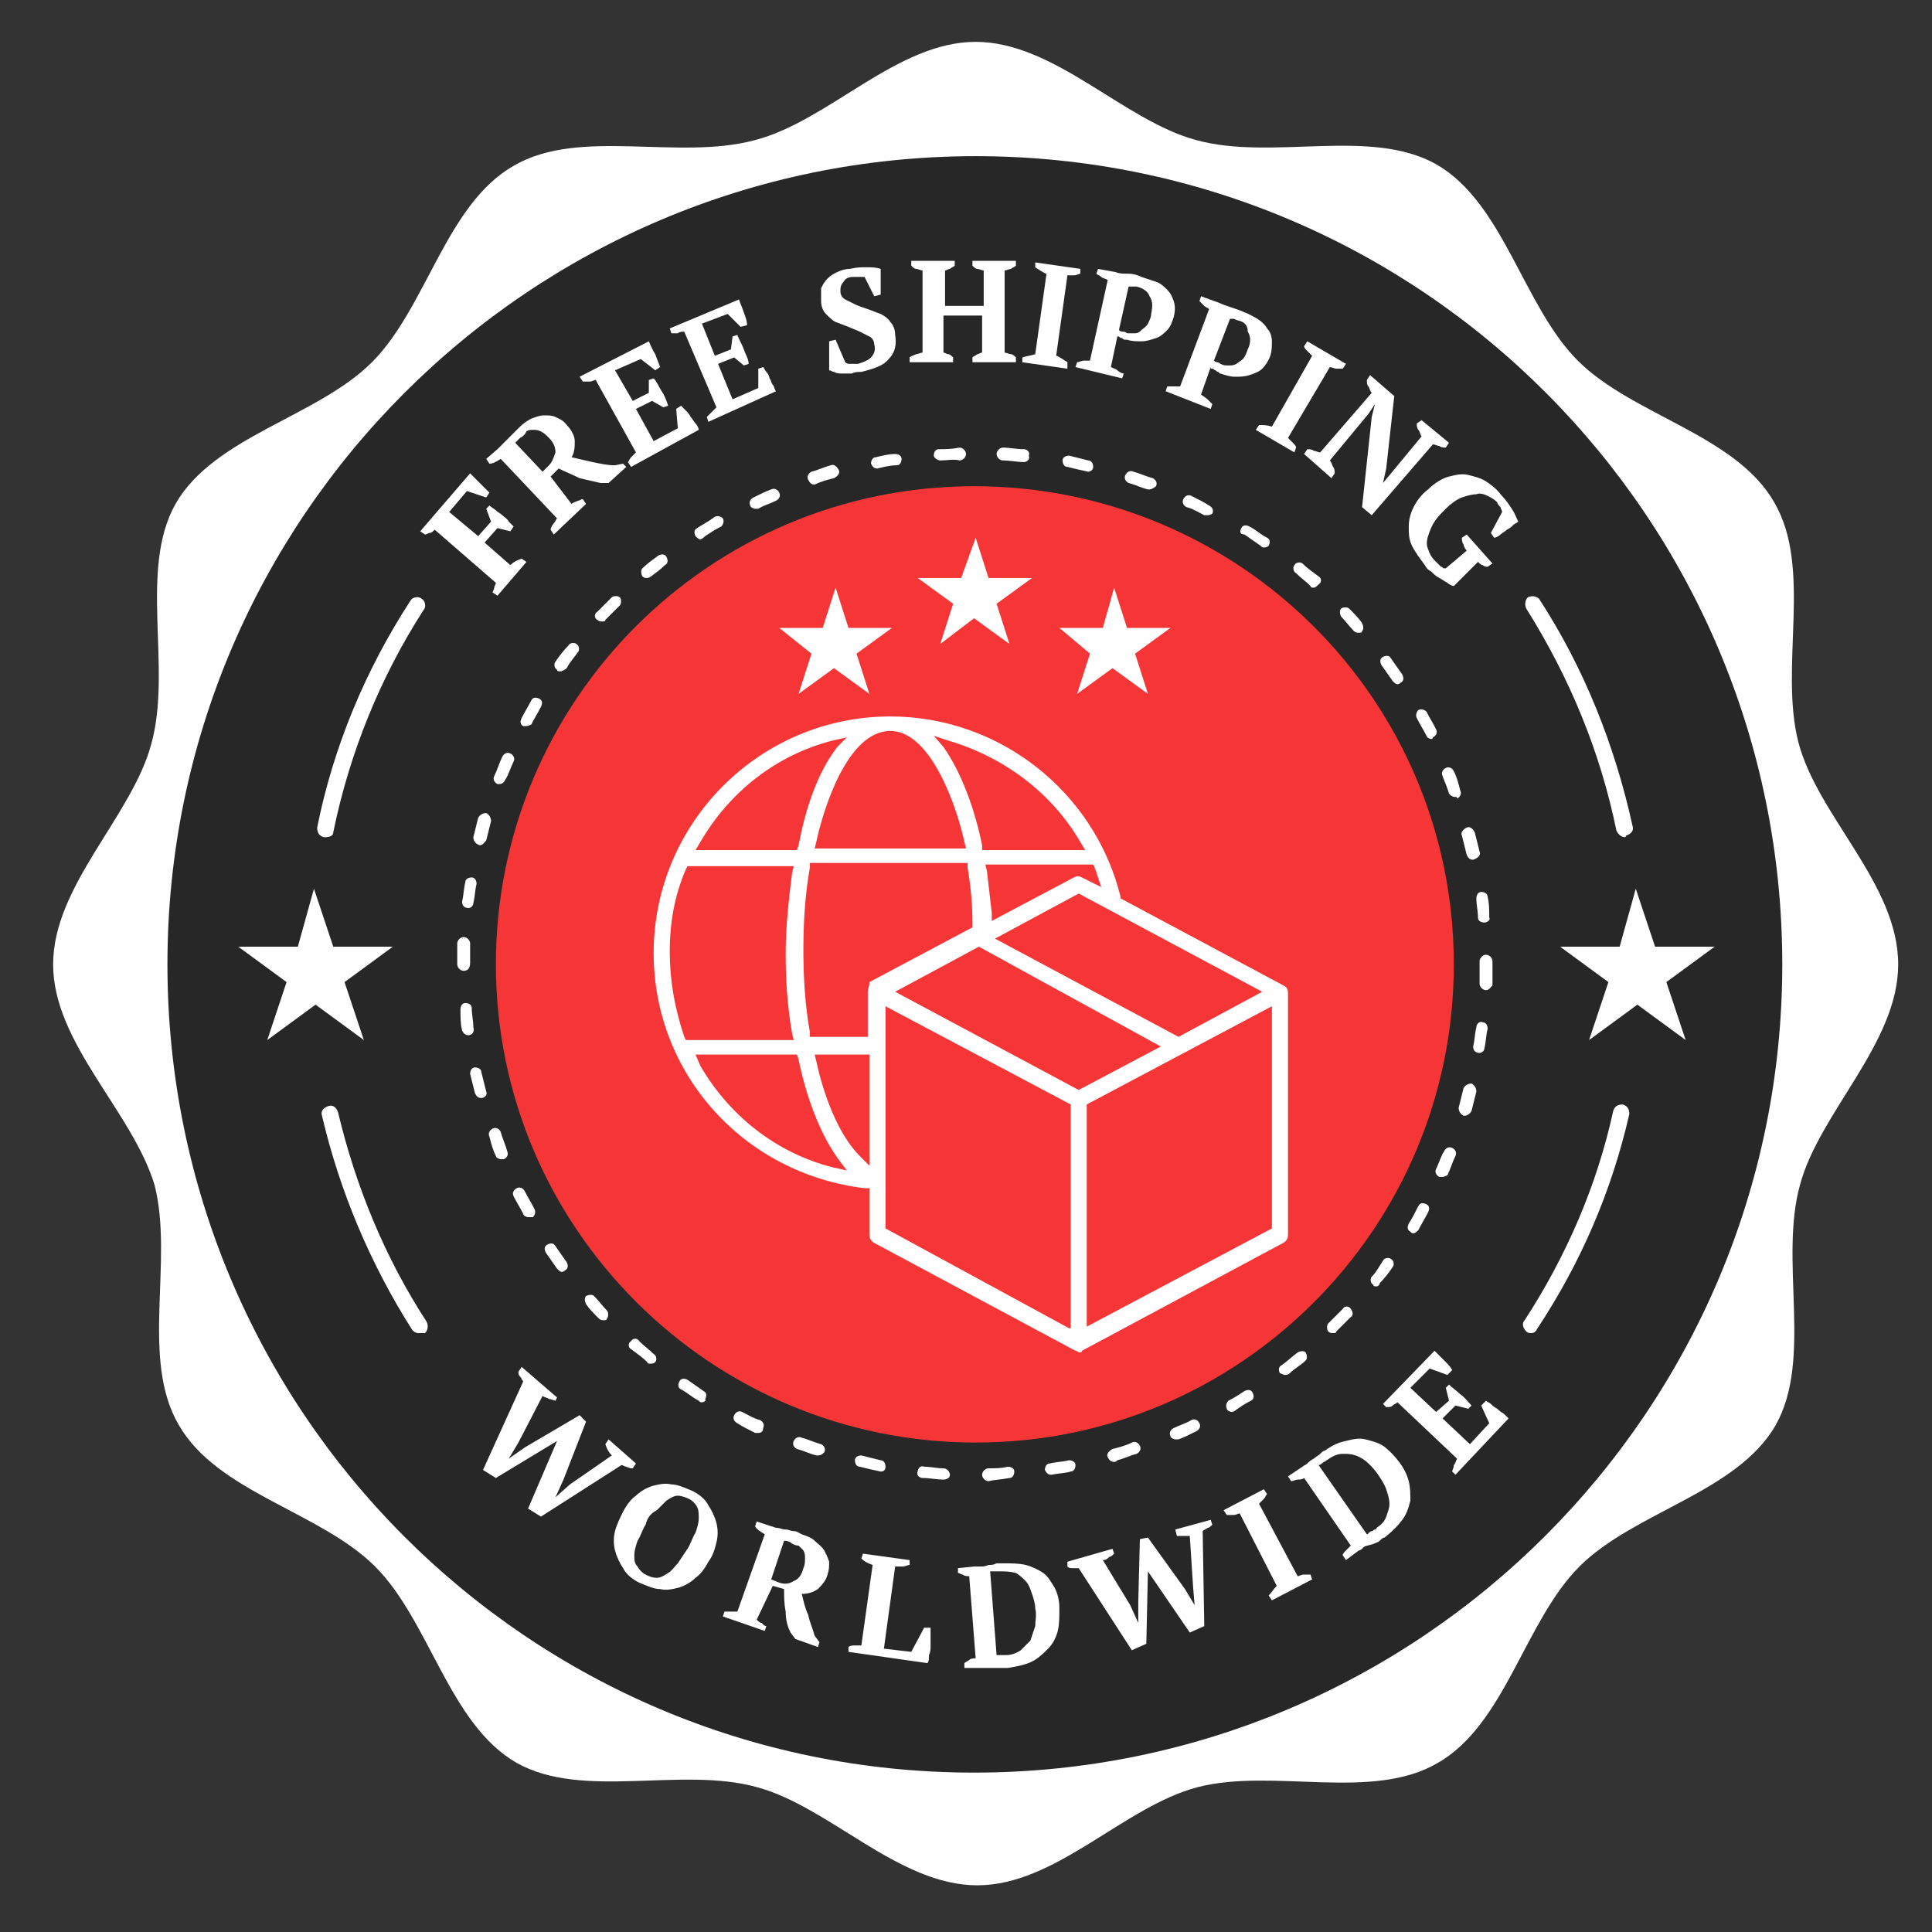 <?xml version="1.0" encoding="utf-8"?>
<!-- Generator: Adobe Illustrator 22.0.1, SVG Export Plug-In . SVG Version: 6.00 Build 0)  -->
<svg version="1.1" id="Layer_1" xmlns="http://www.w3.org/2000/svg" xmlns:xlink="http://www.w3.org/1999/xlink" x="0px" y="0px"
	 viewBox="0 0 120 120" style="enable-background:new 0 0 120 120;" xml:space="preserve">
<rect x="0" y="0" width="120" height="120" fill="#333333" stroke="none"/>
<style type="text/css">
	.st0{fill:#FEFEFE;}
	.st1{fill:#272727;}
	.st2{fill:#F63636;}
	.st3{fill-rule:evenodd;clip-rule:evenodd;fill:#FEFEFE;}
</style>
<g>
	<path class="st0" d="M117.9,59.9c0,4.9-4.9,9.2-6.1,13.7c-1.3,4.7,0.8,10.8-1.5,14.9c-2.4,4.2-8.8,5.4-12.2,8.8
		c-3.4,3.4-4.6,9.8-8.8,12.2c-4.1,2.4-10.2,0.3-14.9,1.5c-4.6,1.2-8.8,6.1-13.7,6.1c-4.9,0-9.2-4.9-13.7-6.1
		c-4.7-1.3-10.8,0.8-14.9-1.5c-4.2-2.4-5.4-8.8-8.8-12.2c-3.4-3.4-9.8-4.6-12.2-8.8c-2.4-4.1-0.3-10.2-1.5-14.9
		C8.2,69,3.3,64.8,3.3,59.9c0-4.9,4.9-9.2,6.1-13.7c1.3-4.7-0.8-10.8,1.5-14.9c2.4-4.2,8.8-5.4,12.2-8.8c3.4-3.4,4.6-9.8,8.8-12.2
		C36,7.9,42.1,10,46.9,8.7c4.6-1.2,8.8-6.1,13.7-6.1c4.9,0,9.2,4.9,13.7,6.1C79,10,85.1,7.9,89.2,10.2c4.2,2.4,5.4,8.8,8.8,12.2
		c3.4,3.4,9.8,4.6,12.2,8.8c2.4,4.1,0.3,10.2,1.5,14.9C112.9,50.7,117.9,54.9,117.9,59.9"/>
	<path class="st1" d="M110.7,59.9c0,27.7-22.5,50.2-50.2,50.2S10.4,87.6,10.4,59.9c0-27.7,22.5-50.2,50.2-50.2
		S110.7,32.2,110.7,59.9"/>
	<path class="st0" d="M100.9,52c-0.2,0-0.4-0.2-0.5-0.4c-1-4.9-2.9-9.5-5.6-13.8c-0.1-0.2-0.1-0.5,0.1-0.7c0.2-0.1,0.5-0.1,0.7,0.1
		c2.8,4.3,4.7,9.1,5.8,14.1c0.1,0.3-0.1,0.5-0.4,0.6C101,52,100.9,52,100.9,52 M95.1,82.8c-0.1,0-0.2,0-0.3-0.1
		c-0.2-0.2-0.3-0.5-0.1-0.7c2.6-4,4.5-8.4,5.5-13c0.1-0.3,0.3-0.4,0.6-0.4c0.3,0.1,0.4,0.3,0.4,0.6c-1.1,4.8-3,9.2-5.7,13.3
		C95.4,82.7,95.3,82.8,95.1,82.8z M26,82.8c-0.2,0-0.3-0.1-0.4-0.2C23,78.5,21.1,74,20,69.3c-0.1-0.3,0.1-0.5,0.4-0.6
		c0.3-0.1,0.5,0.1,0.6,0.4c1.1,4.6,2.9,9,5.5,13c0.1,0.2,0.1,0.5-0.1,0.7C26.2,82.8,26.1,82.8,26,82.8z M19.5,55.2l1.2,3.6h3.7
		l-3,2.2l1.2,3.6l-3-2.2l-3,2.2l1.2-3.6l-3-2.2h3.7L19.5,55.2z M101.6,55.2l1.2,3.6h3.7l-3,2.2l1.2,3.6l-3-2.2l-3,2.2l1.2-3.6
		l-3-2.2h3.7L101.6,55.2z M20.2,52c0,0-0.1,0-0.1,0c-0.3-0.1-0.4-0.3-0.4-0.6c1-5,3-9.8,5.8-14.1c0.1-0.2,0.5-0.3,0.7-0.1
		c0.2,0.1,0.3,0.5,0.1,0.7c-2.7,4.2-4.6,8.9-5.6,13.8C20.7,51.9,20.5,52,20.2,52z"/>
	<path class="st0" d="M90.3,36.4c-0.1,0-0.3-0.1-0.4-0.2c-0.2-0.1-0.3-0.2-0.5-0.3c-0.2-0.1-0.3-0.2-0.5-0.4
		c-0.2-0.1-0.3-0.2-0.4-0.4c-0.3-0.4-0.6-0.8-0.8-1.2c-0.2-0.4-0.2-0.8-0.2-1.2c0-0.4,0.1-0.8,0.3-1.2c0.2-0.4,0.5-0.8,0.9-1.1
		c0.4-0.4,0.9-0.7,1.3-0.8c0.4-0.1,0.8-0.2,1.2-0.1c0.4,0.1,0.8,0.2,1.1,0.4c0.3,0.2,0.7,0.5,0.9,0.8c0.3,0.3,0.5,0.6,0.7,0.9
		c0.2,0.3,0.3,0.6,0.4,0.8c-0.1,0.1-0.2,0.1-0.3,0.2c-0.1,0.1-0.2,0.2-0.4,0.3c-0.1,0.1-0.3,0.2-0.4,0.3s-0.3,0.2-0.4,0.2l-0.2-0.3
		l0.7-1.3c0-0.1-0.1-0.2-0.1-0.3c-0.1-0.1-0.2-0.2-0.2-0.3c-0.2-0.2-0.4-0.3-0.6-0.4c-0.2-0.1-0.5-0.2-0.7-0.1
		c-0.3,0-0.6,0.1-0.9,0.2c-0.3,0.1-0.7,0.4-1,0.7c-0.3,0.3-0.5,0.5-0.7,0.8c-0.2,0.3-0.3,0.6-0.4,0.9c-0.1,0.3-0.1,0.6,0,0.8
		c0.1,0.3,0.2,0.5,0.4,0.7c0.1,0.1,0.1,0.1,0.2,0.2c0.1,0.1,0.1,0.1,0.2,0.2c0.1,0,0.1,0.1,0.2,0.1c0.1,0,0.1,0,0.1,0l1.3-1.1
		c-0.1-0.1-0.2-0.3-0.2-0.4c-0.1-0.1-0.1-0.3-0.1-0.4l0.3-0.2l1.6,1.8l-0.3,0.2c-0.1,0-0.2,0-0.3-0.1c-0.1,0-0.2-0.1-0.3-0.2
		L90.3,36.4z M88.3,26.1l1.7,1.4l-0.2,0.3c-0.1,0-0.3,0-0.4-0.1c-0.1,0-0.3-0.1-0.4-0.1L85.2,32l-0.6-0.5l0.6-5.6l0.2-0.8l0,0
		l-0.4,0.6l-2.4,2.9c0.1,0.1,0.1,0.2,0.2,0.4c0.1,0.1,0.1,0.3,0.1,0.4l-0.2,0.3L81,28.2l0.2-0.3c0.1,0,0.3,0,0.4,0.1
		c0.1,0,0.3,0.1,0.4,0.1l3.2-3.7c-0.1-0.1-0.1-0.2-0.2-0.4c-0.1-0.1-0.1-0.2-0.1-0.4l0.2-0.3l1.5,1.3l-0.5,4.5l-0.2,0.9l0,0l0.5-0.6
		l1.9-2.3c-0.1-0.1-0.1-0.3-0.2-0.4c-0.1-0.1-0.1-0.3-0.1-0.4L88.3,26.1z M80.4,28.1l-2.4-1.4l0.2-0.3c0.3,0,0.5,0,0.8,0.1l2.5-4.4
		c-0.1-0.1-0.2-0.2-0.3-0.3c-0.1-0.1-0.2-0.2-0.2-0.3l0.2-0.3l2.4,1.4l-0.2,0.3c-0.1,0-0.3,0-0.4,0c-0.1,0-0.3-0.1-0.4-0.1L80,27.2
		c0.1,0.1,0.2,0.2,0.3,0.3c0.1,0.1,0.2,0.2,0.2,0.3L80.4,28.1z M76.9,19.9c-0.1,0-0.2-0.1-0.3-0.1c-0.1,0-0.1,0-0.2,0l-1,2.6
		c0,0,0.1,0.1,0.2,0.1c0.1,0,0.2,0.1,0.2,0.1c0.2,0.1,0.3,0.1,0.5,0.1c0.2,0,0.3,0,0.5-0.1c0.1-0.1,0.3-0.2,0.4-0.3
		c0.1-0.1,0.2-0.3,0.3-0.6c0.2-0.4,0.2-0.8,0-1.1C77.5,20.2,77.3,20,76.9,19.9z M74.6,24.5c0.1,0.1,0.3,0.2,0.4,0.3
		c0.1,0.1,0.2,0.2,0.3,0.3l-0.1,0.3l-2.8-1.1l0.1-0.3c0.1,0,0.3,0,0.4,0c0.1,0,0.3,0,0.4,0l1.8-4.8c-0.1-0.1-0.2-0.1-0.3-0.2
		c-0.1-0.1-0.2-0.2-0.3-0.3l0.1-0.3l1.1,0.4c0.2,0.1,0.5,0.2,0.8,0.3c0.3,0.1,0.6,0.2,0.8,0.3c0.3,0.1,0.6,0.3,0.8,0.4
		c0.3,0.2,0.5,0.4,0.6,0.6c0.2,0.2,0.3,0.5,0.3,0.8c0,0.3,0,0.6-0.1,0.9c-0.1,0.3-0.3,0.6-0.5,0.8c-0.2,0.2-0.5,0.3-0.8,0.4
		c-0.3,0.1-0.6,0.1-0.9,0.1c-0.3,0-0.6-0.1-0.9-0.2c0,0-0.1,0-0.1-0.1c-0.1,0-0.1,0-0.2-0.1c-0.1,0-0.1-0.1-0.2-0.1
		c-0.1,0-0.1,0-0.1-0.1L74.6,24.5z M70.6,17.8c-0.1,0-0.2,0-0.3,0c-0.1,0-0.1,0-0.2,0l-0.6,2.7c0,0,0.1,0.1,0.2,0.1
		c0.1,0,0.2,0,0.3,0.1c0.2,0,0.3,0,0.5,0c0.2,0,0.3-0.1,0.4-0.2c0.1-0.1,0.3-0.2,0.4-0.4c0.1-0.2,0.2-0.4,0.2-0.6
		c0.1-0.5,0.1-0.8-0.1-1.1C71.3,18.1,71,17.9,70.6,17.8z M69,22.8c0.2,0.1,0.3,0.1,0.4,0.2c0.1,0.1,0.3,0.2,0.4,0.2l-0.1,0.3
		l-2.9-0.7l0.1-0.3c0.1,0,0.3-0.1,0.4-0.1c0.1,0,0.3,0,0.4,0l1.1-5c-0.1-0.1-0.3-0.1-0.4-0.2c-0.1-0.1-0.2-0.1-0.3-0.2l0.1-0.3
		l1.1,0.2c0.2,0.1,0.5,0.1,0.8,0.1c0.3,0,0.6,0.1,0.8,0.2c0.3,0.1,0.6,0.2,0.9,0.3c0.3,0.1,0.5,0.3,0.7,0.5c0.2,0.2,0.3,0.4,0.4,0.7
		c0.1,0.3,0.1,0.6,0,1c-0.1,0.3-0.2,0.6-0.4,0.8c-0.2,0.2-0.4,0.4-0.7,0.5c-0.3,0.1-0.6,0.2-0.9,0.2c-0.3,0-0.6,0-0.9-0.1
		c0,0-0.1,0-0.1,0c-0.1,0-0.1,0-0.2-0.1c-0.1,0-0.1,0-0.2-0.1c-0.1,0-0.1,0-0.1,0L69,22.8z M66.3,22.9l-2.8-0.4l0-0.3
		c0.3-0.1,0.5-0.1,0.8-0.2l0.7-5c-0.1,0-0.2-0.1-0.4-0.2c-0.1-0.1-0.2-0.1-0.3-0.2l0-0.3l2.8,0.4l0,0.3c-0.1,0-0.2,0.1-0.4,0.1
		c-0.1,0-0.3,0-0.4,0l-0.7,5c0.1,0,0.2,0.1,0.4,0.2c0.1,0.1,0.2,0.1,0.3,0.2L66.3,22.9z M59.2,22.5l-2.7,0l0-0.3
		c0.1-0.1,0.2-0.1,0.4-0.2c0.1,0,0.3-0.1,0.4-0.1l0-5.1c-0.1,0-0.3-0.1-0.4-0.1c-0.1,0-0.2-0.1-0.3-0.2l0-0.3l2.7,0l0,0.3
		c-0.1,0.1-0.2,0.1-0.3,0.2c-0.1,0-0.2,0.1-0.3,0.1l0,2.2l2.4,0l0-2.2c-0.1,0-0.3-0.1-0.4-0.1c-0.1,0-0.2-0.1-0.3-0.2l0-0.3l2.7,0
		l0,0.3c-0.1,0.1-0.2,0.1-0.3,0.2c-0.1,0-0.3,0.1-0.4,0.1l0,5.1c0.1,0,0.3,0.1,0.4,0.1c0.1,0,0.2,0.1,0.3,0.2l0,0.3l-2.7,0l0-0.3
		c0.1-0.1,0.2-0.1,0.3-0.2c0.1,0,0.2-0.1,0.3-0.1l0-2.3l-2.4,0l0,2.3c0.1,0,0.2,0.1,0.3,0.1c0.1,0,0.2,0.1,0.3,0.2L59.2,22.5z
		 M52.5,22.5c0.1,0.1,0.2,0.1,0.3,0.1c0.1,0,0.3,0,0.5,0c0.3-0.1,0.6-0.2,0.8-0.4c0.2-0.2,0.3-0.5,0.2-0.8c0-0.2-0.1-0.4-0.3-0.5
		c-0.2-0.1-0.4-0.2-0.6-0.3c-0.2-0.1-0.5-0.2-0.7-0.3c-0.3-0.1-0.5-0.2-0.8-0.3c-0.2-0.1-0.4-0.3-0.6-0.5c-0.2-0.2-0.3-0.5-0.3-0.8
		c0-0.3,0-0.6,0-0.8c0.1-0.2,0.2-0.4,0.4-0.6c0.2-0.2,0.4-0.3,0.6-0.4c0.2-0.1,0.5-0.2,0.8-0.2c0.4-0.1,0.7-0.1,1-0.1
		c0.3,0,0.6,0,0.9,0.1c0,0.1,0,0.3,0,0.4c0,0.2,0,0.3,0,0.5c0,0.2,0,0.3,0,0.4c0,0.1,0,0.3,0,0.3l-0.4,0.1l-0.6-1.2
		c-0.1,0-0.2,0-0.3,0c-0.1,0-0.3,0-0.4,0c-0.3,0-0.5,0.1-0.6,0.3c-0.2,0.2-0.2,0.4-0.2,0.6c0,0.2,0.1,0.4,0.3,0.5
		c0.2,0.1,0.4,0.2,0.6,0.3c0.2,0.1,0.5,0.2,0.8,0.3c0.3,0.1,0.5,0.2,0.8,0.3c0.2,0.1,0.5,0.3,0.6,0.5c0.2,0.2,0.3,0.5,0.3,0.8
		c0.1,0.6,0,1.1-0.4,1.5c-0.3,0.4-0.9,0.6-1.7,0.8c-0.2,0-0.4,0-0.6,0.1c-0.2,0-0.4,0-0.6,0c-0.2,0-0.3,0-0.5-0.1
		c-0.1,0-0.2-0.1-0.3-0.1c0-0.1,0-0.3,0-0.4c0-0.2,0-0.3,0-0.5c0-0.2,0-0.3,0-0.5c0-0.1,0-0.3,0-0.4l0.4-0.1L52.5,22.5z M45.9,18.6
		c0.1,0.3,0.2,0.5,0.3,0.8c0.1,0.3,0.2,0.5,0.2,0.8L46,20.3l-0.8-0.8l-1.6,0.6l0.8,2l1-0.4l0.1-0.8l0.3-0.1c0.1,0.3,0.3,0.6,0.4,0.9
		c0.1,0.3,0.3,0.6,0.3,0.9l-0.3,0.1l-0.6-0.5l-1,0.4l0.9,2.2l1.6-0.7l0-1.2l0.3-0.1c0.1,0.1,0.1,0.2,0.2,0.3
		c0.1,0.1,0.2,0.3,0.2,0.4c0.1,0.1,0.1,0.3,0.2,0.4c0.1,0.1,0.1,0.3,0.2,0.4L44,26.2l-0.1-0.3c0.1-0.1,0.2-0.2,0.3-0.3
		c0.1-0.1,0.2-0.2,0.3-0.3l-2-4.7c-0.1,0-0.3,0-0.4,0.1c-0.1,0-0.3,0-0.4,0l-0.1-0.3L45.9,18.6z M40.3,21.2c0.1,0.2,0.2,0.5,0.4,0.8
		c0.1,0.3,0.2,0.5,0.3,0.8l-0.3,0.2l-0.9-0.7L38.2,23l1.1,1.9l1-0.5l0-0.8l0.3-0.1c0.2,0.2,0.3,0.5,0.5,0.8c0.2,0.3,0.3,0.6,0.4,0.9
		l-0.3,0.1l-0.7-0.4l-1,0.5l1.1,2l1.5-0.8l-0.1-1.2l0.3-0.2c0.1,0.1,0.2,0.2,0.3,0.3c0.1,0.1,0.2,0.2,0.3,0.4
		c0.1,0.1,0.2,0.3,0.3,0.4c0.1,0.1,0.2,0.3,0.2,0.4L39.2,29L39,28.7c0.1-0.1,0.1-0.2,0.2-0.3c0.1-0.1,0.2-0.2,0.3-0.3l-2.5-4.5
		c-0.1,0-0.2,0.1-0.4,0.1c-0.1,0-0.3,0-0.4,0l-0.2-0.3L40.3,21.2z M32.3,27.2c-0.1,0.1-0.2,0.2-0.3,0.3l1.7,1.8l0.4-0.4
		c0.2-0.2,0.3-0.5,0.4-0.8c0-0.3-0.1-0.6-0.4-0.9c-0.2-0.2-0.3-0.3-0.5-0.4c-0.2-0.1-0.3-0.1-0.5-0.1c-0.1,0-0.3,0-0.4,0.1
		C32.6,27,32.5,27.1,32.3,27.2z M35.5,31.3c0.1-0.1,0.2-0.1,0.4-0.2c0.1,0,0.2-0.1,0.3-0.1l0.2,0.3l-2,1.9l-0.2-0.3
		c0-0.1,0.1-0.3,0.2-0.4c0.1-0.1,0.1-0.2,0.2-0.3l-3.5-3.7c-0.3,0.2-0.5,0.3-0.7,0.3l-0.2-0.3l0.7-0.6c0.1-0.1,0.2-0.2,0.3-0.3
		c0.1-0.1,0.2-0.2,0.3-0.3c0.1-0.1,0.2-0.2,0.4-0.4c0.1-0.1,0.2-0.2,0.4-0.4c0.2-0.2,0.5-0.4,0.7-0.5c0.3-0.1,0.5-0.2,0.8-0.2
		c0.3,0,0.5,0,0.7,0.1c0.2,0.1,0.5,0.2,0.7,0.5c0.3,0.3,0.5,0.7,0.5,1c0,0.3,0,0.7-0.2,1c0.4,0.1,0.9,0.2,1.3,0.3
		c0.5,0.1,0.9,0.2,1.4,0.2l0.5-0.1l0.2,0.2l-1.1,1l-0.5,0c-0.4-0.1-0.9-0.2-1.3-0.3c-0.4-0.2-0.9-0.4-1.3-0.6l-0.5,0.5L35.5,31.3z
		 M31.7,35.1c0.2-0.2,0.4-0.3,0.7-0.4l0.3,0.2l-1.8,2.1l-0.3-0.2c0-0.1,0.1-0.2,0.1-0.3c0-0.1,0.1-0.2,0.1-0.3L27,32.9
		c-0.1,0.1-0.2,0.2-0.3,0.2c-0.1,0-0.2,0.1-0.3,0.1L26.1,33l3.1-3.6c0.1,0.1,0.2,0.2,0.3,0.3c0.1,0.1,0.2,0.2,0.3,0.3
		c0.1,0.1,0.2,0.2,0.3,0.3c0.1,0.1,0.2,0.2,0.3,0.3l-0.2,0.3L29,30.5l-1.1,1.3l1.8,1.5l0.8-0.9l-0.3-0.8l0.2-0.2
		c0.1,0.1,0.3,0.2,0.4,0.3c0.1,0.1,0.3,0.2,0.4,0.3c0.1,0.1,0.3,0.2,0.4,0.4c0.1,0.1,0.2,0.2,0.3,0.3L31.7,33l-0.8-0.2l-0.8,0.9
		L31.7,35.1z"/>
	<path class="st0" d="M89.1,83.9c0.2,0.2,0.4,0.4,0.6,0.6c0.2,0.2,0.4,0.4,0.5,0.6l-0.3,0.3L88.8,85l-1.2,1.2l1.6,1.5L90,87
		l-0.2-0.8L90,86c0.2,0.2,0.5,0.4,0.7,0.6c0.3,0.2,0.5,0.5,0.7,0.7l-0.2,0.2l-0.8-0.2l-0.8,0.8l1.7,1.6l1.2-1.3l-0.5-1.1l0.3-0.3
		c0.1,0.1,0.2,0.1,0.3,0.2c0.1,0.1,0.2,0.2,0.4,0.3c0.1,0.1,0.2,0.2,0.4,0.3c0.1,0.1,0.2,0.2,0.3,0.3l-3.3,3.5l-0.2-0.2
		c0-0.1,0.1-0.2,0.1-0.4c0.1-0.1,0.1-0.2,0.2-0.4l-3.7-3.5c-0.1,0.1-0.2,0.1-0.3,0.2c-0.1,0.1-0.2,0.1-0.4,0.1l-0.2-0.2L89.1,83.9z
		 M82.4,90.7c-0.1,0.1-0.2,0.1-0.3,0.2C82.1,90.9,82,91,81.9,91l3,4.3c0,0,0.1,0,0.1-0.1c0.1,0,0.1-0.1,0.2-0.1
		c0.1,0,0.1-0.1,0.2-0.1c0.1,0,0.1-0.1,0.1-0.1c0.3-0.2,0.5-0.4,0.6-0.7c0.1-0.3,0.2-0.5,0.2-0.8c0-0.3-0.1-0.6-0.2-0.9
		c-0.1-0.3-0.3-0.6-0.5-0.9c-0.2-0.3-0.4-0.5-0.6-0.7c-0.2-0.2-0.5-0.4-0.8-0.5c-0.3-0.1-0.5-0.1-0.8-0.1
		C83,90.3,82.7,90.5,82.4,90.7z M83.6,96.9l-0.2-0.3c0-0.1,0.1-0.2,0.2-0.3c0.1-0.1,0.2-0.2,0.3-0.3l-2.9-4.2
		c-0.1,0.1-0.3,0.1-0.4,0.1c-0.1,0-0.3,0.1-0.4,0.1l-0.2-0.3l0.9-0.6c0.1-0.1,0.2-0.1,0.3-0.2c0.1-0.1,0.2-0.2,0.4-0.3
		c0.1-0.1,0.3-0.2,0.4-0.3c0.1-0.1,0.2-0.2,0.3-0.2c0.4-0.3,0.8-0.5,1.3-0.6c0.4-0.1,0.8-0.2,1.2-0.1c0.4,0.1,0.8,0.2,1.1,0.4
		c0.3,0.2,0.7,0.6,1,1c0.3,0.4,0.5,0.8,0.6,1.2c0.1,0.4,0.1,0.8,0.1,1.2c-0.1,0.4-0.2,0.8-0.5,1.2c-0.3,0.4-0.6,0.7-1.1,1.1
		c-0.1,0-0.2,0.1-0.3,0.2s-0.2,0.1-0.4,0.2C85,96,84.8,96,84.7,96.1c-0.1,0.1-0.2,0.2-0.3,0.2L83.6,96.9z M81.5,98.1L79,99.4
		l-0.2-0.3c0.2-0.2,0.3-0.4,0.5-0.6L77,94c-0.1,0-0.2,0.1-0.4,0.1c-0.1,0-0.3,0-0.4,0L76,93.8l2.5-1.3l0.2,0.3
		c-0.1,0.1-0.1,0.2-0.2,0.3s-0.2,0.2-0.3,0.3l2.4,4.5c0.1,0,0.2-0.1,0.4-0.1c0.1,0,0.3,0,0.4,0L81.5,98.1z M73.9,95.4
		c-0.2,0-0.5,0-0.8,0L73,95l2.2-0.6l0.1,0.3c-0.1,0.1-0.2,0.2-0.3,0.2c-0.1,0.1-0.2,0.1-0.3,0.2l0.1,5.9l-0.9,0.4l-2.6-3.8l-0.1,4.5
		l-0.9,0.4l-3.3-5.1c-0.1,0-0.2,0-0.4,0c-0.1,0-0.2,0-0.3-0.1L66.3,97l2.8-0.8l0.1,0.3c-0.1,0.1-0.2,0.2-0.3,0.2
		c-0.1,0.1-0.2,0.2-0.4,0.2l1.7,2.8l0.5,1.1l0,0l0-1.3l0.1-3.9l0.5-0.1l2.3,3.2l0.6,1l0,0l-0.1-1.2L73.9,95.4z M62.1,97.6
		c-0.1,0-0.2,0-0.3,0c-0.1,0-0.2,0-0.3,0l0.4,5.2c0,0,0.1,0,0.1,0c0.1,0,0.1,0,0.2,0c0.1,0,0.1,0,0.2,0c0.1,0,0.1,0,0.1,0
		c0.3,0,0.6-0.1,0.9-0.3c0.2-0.2,0.4-0.4,0.6-0.6c0.1-0.3,0.2-0.6,0.3-0.9c0-0.3,0.1-0.7,0-1.1c0-0.3-0.1-0.6-0.2-0.9
		c-0.1-0.3-0.2-0.6-0.4-0.8c-0.2-0.2-0.4-0.4-0.6-0.5C62.7,97.6,62.4,97.6,62.1,97.6z M59.9,103.6l0-0.3c0.1-0.1,0.2-0.1,0.3-0.2
		c0.1-0.1,0.3-0.1,0.4-0.1l-0.4-5.1c-0.1,0-0.3,0-0.4-0.1c-0.1,0-0.2-0.1-0.3-0.1l0-0.3l1-0.1c0.1,0,0.2,0,0.4,0
		c0.1,0,0.3,0,0.5-0.1c0.2,0,0.3,0,0.5-0.1c0.2,0,0.3,0,0.4,0c0.5,0,1,0,1.4,0.1c0.4,0.1,0.8,0.3,1.1,0.5c0.3,0.2,0.5,0.6,0.7,0.9
		c0.2,0.4,0.3,0.8,0.3,1.3c0,0.5,0,1-0.1,1.4c-0.1,0.4-0.3,0.8-0.6,1.1c-0.3,0.3-0.6,0.6-1,0.8c-0.4,0.2-0.9,0.3-1.5,0.4
		c-0.1,0-0.2,0-0.3,0c-0.1,0-0.3,0-0.4,0c-0.2,0-0.3,0-0.5,0c-0.2,0-0.3,0-0.4,0L59.9,103.6z M53.6,96.5l2.9,0.4l0,0.3
		c-0.1,0-0.3,0.1-0.4,0.1c-0.2,0-0.3,0-0.5,0l-0.7,5.1l1.7,0.2l0.8-1.5l0.4,0c0,0.1,0,0.3,0,0.5c0,0.2,0,0.4,0,0.6
		c0,0.2,0,0.4-0.1,0.6c0,0.2,0,0.4-0.1,0.5l-4.9-0.7l0-0.3c0.1-0.1,0.3-0.1,0.4-0.1c0.1,0,0.2,0,0.4,0l0.7-5
		c-0.3-0.1-0.5-0.2-0.7-0.4L53.6,96.5z M49.1,95.8c-0.2-0.1-0.3-0.1-0.4-0.1l-0.8,2.4l0.5,0.2c0.3,0.1,0.6,0.1,0.9-0.1
		c0.3-0.1,0.5-0.4,0.6-0.8c0.1-0.2,0.1-0.4,0.1-0.6c0-0.2,0-0.3-0.1-0.5c-0.1-0.1-0.2-0.2-0.3-0.3C49.4,96,49.2,95.9,49.1,95.8z
		 M47,100.6c0.1,0.1,0.2,0.2,0.3,0.2c0.1,0.1,0.2,0.2,0.3,0.2l-0.1,0.3l-2.6-0.9l0.1-0.3c0.1,0,0.3,0,0.4,0c0.1,0,0.2,0,0.4,0
		l1.7-4.8c-0.3-0.2-0.5-0.3-0.6-0.5l0.1-0.3l0.9,0.3c0.1,0,0.2,0.1,0.4,0.1c0.1,0,0.3,0.1,0.5,0.1c0.2,0,0.3,0.1,0.5,0.1
		c0.2,0,0.3,0.1,0.5,0.2c0.3,0.1,0.6,0.2,0.8,0.4c0.2,0.2,0.4,0.3,0.6,0.6c0.1,0.2,0.2,0.4,0.3,0.7c0,0.3,0,0.5-0.1,0.8
		c-0.1,0.4-0.4,0.7-0.6,0.9c-0.3,0.2-0.6,0.3-1,0.3c0.1,0.4,0.2,0.9,0.4,1.3c0.1,0.5,0.3,0.9,0.4,1.3l0.3,0.4l-0.1,0.3l-1.4-0.5
		l-0.3-0.4c-0.2-0.4-0.3-0.8-0.3-1.3c-0.1-0.5-0.1-0.9-0.1-1.4l-0.7-0.2L47,100.6z M40.1,94.7c-0.2,0.3-0.3,0.7-0.5,1
		c-0.1,0.3-0.2,0.6-0.2,0.9c0,0.3,0,0.5,0.2,0.7c0.1,0.2,0.3,0.4,0.5,0.5c0.2,0.1,0.4,0.2,0.7,0.2c0.2,0,0.4-0.1,0.7-0.3
		c0.2-0.1,0.4-0.4,0.6-0.6c0.2-0.3,0.4-0.6,0.6-0.9c0.2-0.3,0.3-0.7,0.5-1c0.1-0.3,0.2-0.6,0.2-0.9c0-0.3,0-0.5-0.1-0.7
		c-0.1-0.2-0.3-0.4-0.5-0.5c-0.2-0.1-0.5-0.2-0.7-0.2c-0.2,0-0.4,0.1-0.7,0.3c-0.2,0.2-0.4,0.4-0.6,0.6C40.4,94,40.2,94.3,40.1,94.7
		z M38.7,93.9c0.2-0.4,0.5-0.8,0.8-1c0.3-0.3,0.7-0.5,1-0.6c0.4-0.1,0.8-0.2,1.2-0.1c0.4,0,0.8,0.2,1.3,0.4c0.4,0.2,0.8,0.5,1,0.9
		c0.2,0.3,0.4,0.7,0.5,1.1c0.1,0.4,0.1,0.8,0,1.2c-0.1,0.4-0.2,0.8-0.5,1.2c-0.2,0.4-0.5,0.8-0.8,1c-0.3,0.3-0.7,0.5-1,0.6
		c-0.4,0.1-0.8,0.2-1.2,0.1c-0.4,0-0.8-0.2-1.3-0.4c-0.4-0.2-0.8-0.5-1-0.9c-0.2-0.3-0.4-0.7-0.5-1.1c-0.1-0.4-0.1-0.8,0-1.2
		C38.3,94.7,38.5,94.3,38.7,93.9z M38,90.4c-0.2-0.2-0.3-0.4-0.4-0.7l0.2-0.3l1.7,1.5l-0.2,0.3c-0.1,0-0.2,0-0.4-0.1
		c-0.1,0-0.2-0.1-0.3-0.1l-5,3.2l-0.8-0.5l1.8-4.2l-3.8,2.3l-0.8-0.5l2.5-5.5c-0.1-0.1-0.1-0.2-0.2-0.3c-0.1-0.1-0.1-0.2-0.1-0.3
		l0.2-0.3l2.2,1.9L34.5,87c-0.1,0-0.2-0.1-0.4-0.1c-0.1-0.1-0.3-0.1-0.4-0.2l-1.5,2.9l-0.6,1l0,0l1-0.7l3.4-2l0.4,0.4L35,91.9
		l-0.5,1.1l0,0l0.9-0.8L38,90.4z"/>
	<path class="st2" d="M90.3,59.9c0,16.4-13.3,29.7-29.7,29.7S30.8,76.3,30.8,59.9c0-16.4,13.3-29.7,29.7-29.7S90.3,43.4,90.3,59.9"
		/>
	<path class="st0" d="M61.4,92c-0.2,0-0.4-0.2-0.4-0.4c0-0.2,0.2-0.4,0.4-0.4c0.4,0,0.8,0,1.2-0.1c0.2,0,0.4,0.1,0.4,0.3
		c0,0.2-0.1,0.4-0.3,0.4C62.2,91.9,61.8,91.9,61.4,92C61.4,92,61.4,92,61.4,92 M58.6,91.9C58.6,91.9,58.6,91.9,58.6,91.9
		c-0.4,0-0.9-0.1-1.3-0.1c-0.2,0-0.4-0.2-0.3-0.4c0-0.2,0.2-0.4,0.4-0.3c0.4,0,0.8,0.1,1.2,0.1c0.2,0,0.4,0.2,0.4,0.4
		C59,91.8,58.8,91.9,58.6,91.9z M65.3,91.6c-0.2,0-0.3-0.1-0.4-0.3c0-0.2,0.1-0.4,0.3-0.4c0.4-0.1,0.8-0.1,1.2-0.2
		c0.2,0,0.4,0.1,0.4,0.3c0,0.2-0.1,0.4-0.3,0.4C66.2,91.5,65.8,91.5,65.3,91.6C65.4,91.6,65.4,91.6,65.3,91.6z M54.7,91.4
		C54.7,91.4,54.6,91.4,54.7,91.4c-0.5-0.1-0.9-0.2-1.3-0.3c-0.2,0-0.3-0.2-0.3-0.4c0-0.2,0.2-0.3,0.4-0.3c0.4,0.1,0.8,0.2,1.2,0.3
		c0.2,0,0.3,0.2,0.3,0.4C55,91.3,54.9,91.4,54.7,91.4z M69.2,90.8c-0.2,0-0.3-0.1-0.4-0.3c-0.1-0.2,0.1-0.4,0.3-0.5
		c0.4-0.1,0.8-0.2,1.2-0.4c0.2-0.1,0.4,0,0.5,0.2c0.1,0.2,0,0.4-0.2,0.5c-0.4,0.1-0.8,0.3-1.2,0.4C69.3,90.8,69.3,90.8,69.2,90.8z
		 M50.8,90.4c0,0-0.1,0-0.1,0c-0.4-0.1-0.8-0.3-1.2-0.4c-0.2-0.1-0.3-0.3-0.2-0.5c0.1-0.2,0.3-0.3,0.5-0.2c0.4,0.1,0.8,0.3,1.2,0.4
		c0.2,0.1,0.3,0.3,0.2,0.5C51.1,90.3,51,90.4,50.8,90.4z M73,89.4c-0.1,0-0.3-0.1-0.3-0.2c-0.1-0.2,0-0.4,0.2-0.5
		c0.4-0.2,0.8-0.3,1.1-0.5c0.2-0.1,0.4,0,0.5,0.2c0.1,0.2,0,0.4-0.2,0.5c-0.4,0.2-0.8,0.4-1.1,0.5C73.1,89.4,73,89.4,73,89.4z
		 M47.1,89c-0.1,0-0.1,0-0.2,0c-0.4-0.2-0.8-0.4-1.1-0.6c-0.2-0.1-0.3-0.3-0.2-0.5c0.1-0.2,0.3-0.3,0.5-0.2c0.4,0.2,0.7,0.4,1.1,0.5
		c0.2,0.1,0.3,0.3,0.2,0.5C47.4,88.9,47.3,89,47.1,89z M76.5,87.7c-0.1,0-0.3-0.1-0.3-0.2c-0.1-0.2,0-0.4,0.1-0.5
		c0.4-0.2,0.7-0.4,1-0.6c0.2-0.1,0.4-0.1,0.5,0.1c0.1,0.2,0.1,0.4-0.1,0.5c-0.4,0.2-0.7,0.4-1.1,0.7C76.7,87.6,76.6,87.7,76.5,87.7z
		 M43.6,87.1c-0.1,0-0.1,0-0.2-0.1c-0.4-0.2-0.7-0.5-1.1-0.7c-0.2-0.1-0.2-0.3-0.1-0.5c0.1-0.2,0.3-0.2,0.5-0.1
		c0.3,0.2,0.7,0.5,1,0.7c0.2,0.1,0.2,0.3,0.1,0.5C43.9,87,43.7,87.1,43.6,87.1z M79.8,85.4c-0.1,0-0.2-0.1-0.3-0.1
		c-0.1-0.2-0.1-0.4,0.1-0.5c0.3-0.2,0.6-0.5,1-0.8c0.2-0.1,0.4-0.1,0.5,0c0.1,0.2,0.1,0.4,0,0.5c-0.3,0.3-0.7,0.5-1,0.8
		C80,85.4,79.9,85.4,79.8,85.4z M40.4,84.7c-0.1,0-0.2,0-0.2-0.1c-0.3-0.3-0.6-0.5-1-0.8c-0.2-0.1-0.2-0.4,0-0.5
		c0.1-0.2,0.4-0.2,0.5,0c0.3,0.3,0.6,0.5,0.9,0.8c0.2,0.1,0.2,0.4,0.1,0.5C40.6,84.7,40.5,84.7,40.4,84.7z M82.8,82.8
		c-0.1,0-0.2,0-0.3-0.1c-0.1-0.1-0.1-0.4,0-0.5c0.3-0.3,0.6-0.6,0.9-0.9c0.1-0.2,0.4-0.2,0.5,0c0.1,0.1,0.2,0.4,0,0.5
		c-0.3,0.3-0.6,0.6-0.9,0.9C83,82.8,82.9,82.8,82.8,82.8z M37.5,82c-0.1,0-0.2,0-0.3-0.1c-0.3-0.3-0.6-0.6-0.8-0.9
		c-0.1-0.2-0.1-0.4,0-0.5c0.2-0.1,0.4-0.1,0.5,0c0.3,0.3,0.5,0.6,0.8,0.9c0.1,0.1,0.1,0.4,0,0.5C37.7,82,37.6,82,37.5,82z
		 M85.5,79.9c-0.1,0-0.2,0-0.2-0.1c-0.2-0.1-0.2-0.4-0.1-0.5c0.3-0.3,0.5-0.7,0.7-1c0.1-0.2,0.4-0.2,0.5-0.1
		c0.2,0.1,0.2,0.4,0.1,0.5c-0.2,0.3-0.5,0.7-0.8,1C85.7,79.8,85.6,79.9,85.5,79.9z M34.9,79c-0.1,0-0.2-0.1-0.3-0.2
		c-0.2-0.3-0.5-0.7-0.7-1c-0.1-0.2-0.1-0.4,0.1-0.5c0.2-0.1,0.4-0.1,0.5,0.1c0.2,0.3,0.5,0.7,0.7,1c0.1,0.2,0.1,0.4-0.1,0.5
		C35.1,78.9,35,79,34.9,79z M87.8,76.6c-0.1,0-0.1,0-0.2-0.1c-0.2-0.1-0.2-0.3-0.1-0.5c0.2-0.3,0.4-0.7,0.6-1.1
		c0.1-0.2,0.3-0.2,0.5-0.1c0.2,0.1,0.2,0.3,0.1,0.5c-0.2,0.4-0.4,0.7-0.6,1.1C88,76.5,87.9,76.6,87.8,76.6z M32.8,75.6
		c-0.1,0-0.3-0.1-0.3-0.2c-0.2-0.4-0.4-0.7-0.6-1.1c-0.1-0.2,0-0.4,0.2-0.5c0.2-0.1,0.4,0,0.5,0.2c0.2,0.4,0.4,0.7,0.6,1.1
		c0.1,0.2,0,0.4-0.1,0.5C32.9,75.6,32.9,75.6,32.8,75.6z M89.6,73.1c-0.1,0-0.1,0-0.2,0c-0.2-0.1-0.3-0.3-0.2-0.5
		c0.2-0.4,0.3-0.8,0.5-1.1c0.1-0.2,0.3-0.3,0.5-0.2c0.2,0.1,0.3,0.3,0.2,0.5c-0.2,0.4-0.3,0.8-0.5,1.2C89.9,73,89.7,73.1,89.6,73.1z
		 M31.1,72c-0.1,0-0.3-0.1-0.3-0.2c-0.2-0.4-0.3-0.8-0.4-1.2c-0.1-0.2,0-0.4,0.2-0.5c0.2-0.1,0.4,0,0.5,0.2c0.1,0.4,0.3,0.8,0.4,1.2
		c0.1,0.2,0,0.4-0.2,0.5C31.2,72,31.1,72,31.1,72z M91,69.3c0,0-0.1,0-0.1,0c-0.2-0.1-0.3-0.3-0.3-0.5c0.1-0.4,0.2-0.8,0.3-1.2
		c0.1-0.2,0.3-0.3,0.5-0.3c0.2,0.1,0.3,0.3,0.3,0.5c-0.1,0.4-0.2,0.8-0.3,1.2C91.3,69.2,91.1,69.3,91,69.3z M29.9,68.2
		c-0.2,0-0.3-0.1-0.4-0.3c-0.1-0.4-0.2-0.8-0.3-1.2c0-0.2,0.1-0.4,0.3-0.4c0.2,0,0.4,0.1,0.4,0.3c0.1,0.4,0.2,0.8,0.3,1.2
		C30.3,68,30.1,68.2,29.9,68.2C29.9,68.2,29.9,68.2,29.9,68.2z M91.9,65.4C91.8,65.4,91.8,65.4,91.9,65.4c-0.3,0-0.4-0.2-0.4-0.4
		c0.1-0.4,0.1-0.8,0.2-1.2c0-0.2,0.2-0.4,0.4-0.3c0.2,0,0.3,0.2,0.3,0.4c-0.1,0.4-0.1,0.8-0.2,1.2C92.2,65.3,92,65.4,91.9,65.4z
		 M29.1,64.3c-0.2,0-0.3-0.1-0.4-0.3c-0.1-0.4-0.1-0.8-0.1-1.3c0-0.2,0.1-0.4,0.3-0.4c0.2,0,0.4,0.1,0.4,0.3c0,0.4,0.1,0.8,0.1,1.2
		C29.5,64.1,29.3,64.3,29.1,64.3C29.1,64.3,29.1,64.3,29.1,64.3z M92.3,61.5C92.3,61.5,92.3,61.5,92.3,61.5c-0.2,0-0.4-0.2-0.4-0.4
		c0-0.4,0-0.8,0-1.2l0-0.2c0-0.2,0.2-0.4,0.4-0.4c0,0,0,0,0,0c0.2,0,0.4,0.2,0.4,0.4l0,0.2c0,0.4,0,0.8,0,1.3
		C92.6,61.3,92.5,61.5,92.3,61.5z M28.8,60.3c-0.2,0-0.4-0.2-0.4-0.4l0-0.1c0-0.4,0-0.8,0-1.2c0-0.2,0.2-0.4,0.4-0.4
		c0.2,0,0.4,0.2,0.4,0.4c0,0.4,0,0.8,0,1.1l0,0.1C29.2,60.2,29,60.3,28.8,60.3z M92.2,57.3c-0.2,0-0.4-0.1-0.4-0.3
		c0-0.4-0.1-0.8-0.1-1.2c0-0.2,0.1-0.4,0.3-0.4c0.2,0,0.4,0.1,0.4,0.3c0.1,0.4,0.1,0.8,0.1,1.3C92.6,57.1,92.4,57.3,92.2,57.3
		C92.2,57.3,92.2,57.3,92.2,57.3z M29.1,56.4C29.1,56.4,29,56.4,29.1,56.4c-0.3,0-0.4-0.2-0.4-0.4c0.1-0.4,0.1-0.8,0.2-1.2
		c0-0.2,0.2-0.3,0.4-0.3c0.2,0,0.3,0.2,0.3,0.4c-0.1,0.4-0.1,0.8-0.2,1.2C29.4,56.2,29.3,56.4,29.1,56.4z M91.5,53.4
		c-0.2,0-0.3-0.1-0.4-0.3c-0.1-0.4-0.2-0.8-0.3-1.2c-0.1-0.2,0.1-0.4,0.3-0.5c0.2-0.1,0.4,0.1,0.5,0.3c0.1,0.4,0.2,0.8,0.3,1.2
		C92,53.1,91.8,53.3,91.5,53.4C91.6,53.4,91.6,53.4,91.5,53.4z M29.8,52.5C29.8,52.5,29.7,52.5,29.8,52.5c-0.3-0.1-0.4-0.3-0.4-0.5
		c0.1-0.4,0.2-0.8,0.3-1.2c0.1-0.2,0.3-0.3,0.5-0.3c0.2,0.1,0.3,0.3,0.3,0.5c-0.1,0.4-0.2,0.8-0.3,1.2C30.1,52.3,30,52.5,29.8,52.5z
		 M90.4,49.5c-0.2,0-0.3-0.1-0.4-0.2c-0.1-0.4-0.3-0.8-0.4-1.1c-0.1-0.2,0-0.4,0.2-0.5c0.2-0.1,0.4,0,0.5,0.2
		c0.2,0.4,0.3,0.8,0.4,1.2c0.1,0.2,0,0.4-0.2,0.5C90.5,49.5,90.5,49.5,90.4,49.5z M31,48.7c0,0-0.1,0-0.1,0
		c-0.2-0.1-0.3-0.3-0.2-0.5c0.2-0.4,0.3-0.8,0.5-1.2c0.1-0.2,0.3-0.3,0.5-0.2c0.2,0.1,0.3,0.3,0.2,0.5c-0.2,0.4-0.3,0.8-0.5,1.1
		C31.3,48.6,31.2,48.7,31,48.7z M88.9,45.9c-0.1,0-0.3-0.1-0.3-0.2c-0.2-0.4-0.4-0.7-0.6-1.1c-0.1-0.2,0-0.4,0.1-0.5
		c0.2-0.1,0.4,0,0.5,0.1c0.2,0.4,0.4,0.7,0.6,1.1c0.1,0.2,0,0.4-0.2,0.5C89,45.9,88.9,45.9,88.9,45.9z M32.7,45.1
		c-0.1,0-0.1,0-0.2,0c-0.2-0.1-0.2-0.3-0.1-0.5c0.2-0.4,0.4-0.7,0.6-1.1c0.1-0.2,0.3-0.2,0.5-0.1c0.2,0.1,0.2,0.3,0.1,0.5
		c-0.2,0.4-0.4,0.7-0.6,1.1C33,45,32.8,45.1,32.7,45.1z M86.8,42.5c-0.1,0-0.2-0.1-0.3-0.2c-0.2-0.3-0.5-0.7-0.7-1
		c-0.1-0.2-0.1-0.4,0.1-0.5c0.2-0.1,0.4-0.1,0.5,0.1c0.2,0.3,0.5,0.7,0.7,1c0.1,0.2,0.1,0.4-0.1,0.5C87,42.4,86.9,42.5,86.8,42.5z
		 M34.8,41.7c-0.1,0-0.2,0-0.2-0.1c-0.2-0.1-0.2-0.4-0.1-0.5c0.2-0.3,0.5-0.7,0.8-1c0.1-0.2,0.4-0.2,0.5-0.1
		c0.2,0.1,0.2,0.4,0.1,0.5c-0.2,0.3-0.5,0.6-0.7,1C35.1,41.6,34.9,41.7,34.8,41.7z M84.4,39.3c-0.1,0-0.2,0-0.3-0.1
		c-0.3-0.3-0.5-0.6-0.8-0.9c-0.1-0.2-0.1-0.4,0-0.5c0.1-0.1,0.4-0.1,0.5,0c0.3,0.3,0.6,0.6,0.8,0.9c0.1,0.2,0.1,0.4,0,0.5
		C84.6,39.3,84.5,39.3,84.4,39.3z M37.4,38.6c-0.1,0-0.2,0-0.3-0.1c-0.2-0.1-0.2-0.4,0-0.5c0.3-0.3,0.6-0.6,0.9-0.9
		c0.1-0.1,0.4-0.1,0.5,0c0.1,0.1,0.1,0.4,0,0.5c-0.3,0.3-0.6,0.6-0.9,0.9C37.6,38.6,37.5,38.6,37.4,38.6z M81.6,36.5
		c-0.1,0-0.2,0-0.2-0.1c-0.3-0.3-0.6-0.5-0.9-0.8c-0.2-0.1-0.2-0.4-0.1-0.5c0.1-0.2,0.4-0.2,0.5-0.1c0.3,0.3,0.6,0.5,1,0.8
		c0.2,0.1,0.2,0.4,0,0.5C81.8,36.4,81.7,36.5,81.6,36.5z M40.2,35.9c-0.1,0-0.2,0-0.3-0.1c-0.1-0.2-0.1-0.4,0-0.5
		c0.3-0.3,0.6-0.5,1-0.8c0.2-0.1,0.4-0.1,0.5,0.1c0.1,0.2,0.1,0.4-0.1,0.5c-0.3,0.3-0.6,0.5-1,0.8C40.4,35.8,40.3,35.9,40.2,35.9z
		 M78.5,34c-0.1,0-0.1,0-0.2-0.1c-0.3-0.2-0.7-0.5-1-0.7C77,33.2,77,33,77.1,32.8c0.1-0.2,0.3-0.2,0.5-0.1c0.4,0.2,0.7,0.5,1.1,0.7
		c0.2,0.1,0.2,0.3,0.1,0.5C78.7,34,78.6,34,78.5,34z M43.5,33.5c-0.1,0-0.2-0.1-0.3-0.2c-0.1-0.2-0.1-0.4,0.1-0.5
		c0.3-0.2,0.7-0.4,1.1-0.7c0.2-0.1,0.4,0,0.5,0.1c0.1,0.2,0,0.4-0.1,0.5c-0.4,0.2-0.7,0.4-1,0.6C43.6,33.5,43.5,33.5,43.5,33.5z
		 M75,32c-0.1,0-0.1,0-0.2,0c-0.4-0.2-0.7-0.4-1.1-0.5c-0.2-0.1-0.3-0.3-0.2-0.5c0.1-0.2,0.3-0.3,0.5-0.2c0.4,0.2,0.8,0.4,1.1,0.6
		c0.2,0.1,0.3,0.3,0.2,0.5C75.3,31.9,75.2,32,75,32z M46.9,31.6c-0.1,0-0.3-0.1-0.3-0.2c-0.1-0.2,0-0.4,0.2-0.5
		c0.4-0.2,0.8-0.4,1.1-0.5c0.2-0.1,0.4,0,0.5,0.2c0.1,0.2,0,0.4-0.2,0.5c-0.4,0.2-0.8,0.3-1.1,0.5C47,31.6,47,31.6,46.9,31.6z
		 M71.4,30.4c0,0-0.1,0-0.1,0c-0.4-0.1-0.8-0.3-1.2-0.4c-0.2-0.1-0.3-0.3-0.2-0.5c0.1-0.2,0.3-0.3,0.5-0.2c0.4,0.1,0.8,0.3,1.2,0.4
		c0.2,0.1,0.3,0.3,0.2,0.5C71.7,30.3,71.5,30.4,71.4,30.4z M50.6,30.1c-0.2,0-0.3-0.1-0.4-0.3c-0.1-0.2,0-0.4,0.2-0.5
		c0.4-0.1,0.8-0.3,1.2-0.4c0.2-0.1,0.4,0.1,0.5,0.3c0.1,0.2-0.1,0.4-0.3,0.5c-0.4,0.1-0.8,0.2-1.2,0.4
		C50.7,30.1,50.7,30.1,50.6,30.1z M67.6,29.3C67.5,29.3,67.5,29.3,67.6,29.3c-0.5-0.1-0.9-0.2-1.3-0.3c-0.2,0-0.3-0.2-0.3-0.4
		c0-0.2,0.2-0.3,0.4-0.3c0.4,0.1,0.8,0.2,1.2,0.3c0.2,0,0.3,0.2,0.3,0.4C67.9,29.2,67.7,29.3,67.6,29.3z M54.5,29.1
		c-0.2,0-0.3-0.1-0.4-0.3c0-0.2,0.1-0.4,0.3-0.4c0.4-0.1,0.8-0.2,1.2-0.2c0.2,0,0.4,0.1,0.4,0.3c0,0.2-0.1,0.4-0.3,0.4
		C55.3,28.9,54.9,29,54.5,29.1C54.5,29.1,54.5,29.1,54.5,29.1z M63.6,28.7C63.6,28.7,63.6,28.7,63.6,28.7c-0.4,0-0.9-0.1-1.3-0.1
		c-0.2,0-0.4-0.2-0.4-0.4c0-0.2,0.2-0.4,0.4-0.4c0.4,0,0.8,0.1,1.3,0.1c0.2,0,0.4,0.2,0.3,0.4C64,28.5,63.8,28.7,63.6,28.7z
		 M58.4,28.6c-0.2,0-0.4-0.2-0.4-0.3c0-0.2,0.1-0.4,0.3-0.4c0.4,0,0.8,0,1.3-0.1c0.2,0,0.4,0.2,0.4,0.4c0,0.2-0.2,0.4-0.4,0.4
		C59.3,28.5,58.8,28.6,58.4,28.6C58.4,28.6,58.4,28.6,58.4,28.6z"/>
	<path class="st3" d="M79,76.3l-11.5,6.1V68.6L79,62.5V76.3z M67,67.7l-11.4-6.1l5.2-2.8L72.1,65L67,67.7z M66.4,82.5L55,76.3V62.5
		l11.5,6.1V82.5z M53.9,61.6v2.8h-3.6l0-0.3c-0.3-1.7-0.4-3.4-0.4-5.1c0-1.7,0.1-3.4,0.4-5.1l0-0.3h9.8l0,0.3
		c0.2,1.2,0.3,2.3,0.3,3.5l0,0.2l-6.4,3.4C54,61.3,53.9,61.4,53.9,61.6z M53.4,71.8c-1.4-1.4-2.3-4-2.7-5.9l-0.1-0.4h3.4v6.9
		L53.4,71.8z M43.2,65.5h6.3l0.1,0.3c0.4,2,1.2,4.4,2.4,6.1l0.6,0.8l-0.9-0.2c-3.5-0.9-6.4-3.2-8.2-6.3L43.2,65.5z M41.6,59.1
		c0-1.8,0.3-3.5,1-5.1l0.1-0.2h6.6l-0.1,0.4c-0.2,1.6-0.4,3.3-0.4,5c0,1.7,0.1,3.3,0.4,5l0.1,0.4h-6.7l-0.1-0.2
		C41.9,62.6,41.6,60.9,41.6,59.1z M52,46.4c-1.3,1.7-2,4-2.4,6.1l-0.1,0.3h-6.3l0.3-0.5c1.8-3.1,4.7-5.4,8.2-6.3l0.9-0.2L52,46.4z
		 M55.3,45.4c2.6,0,4.2,5,4.6,6.9l0.1,0.4h-9.4l0.1-0.4C51.1,50.4,52.6,45.4,55.3,45.4z M67.4,52.8H61L61,52.5
		c-0.4-2-1.2-4.4-2.4-6.1L58,45.7l0.9,0.3c3.4,1,6.4,3.2,8.2,6.3L67.4,52.8z M68.4,55.1l-1.2-0.6c-0.2-0.1-0.3-0.1-0.5,0l-5.1,2.7
		l0-0.5c-0.1-0.9-0.2-1.7-0.3-2.6l-0.1-0.4h6.7l0.1,0.2c0,0.1,0.1,0.2,0.1,0.3L68.4,55.1z M78.4,61.6l-5.2,2.8l-11.4-6.1l5.2-2.8
		L78.4,61.6z M79.7,61.2l-10.1-5.4l0-0.1c-1.6-6.5-7.5-11.2-14.3-11.2c-8.1,0-14.7,6.6-14.7,14.7c0,7.5,5.6,13.7,13.1,14.6l0.3,0
		v2.9c0,0.2,0.1,0.4,0.3,0.5l12.5,6.7c0.1,0,0.2,0.1,0.2,0.1c0.1,0,0.2,0,0.2-0.1l12.5-6.7c0.2-0.1,0.3-0.3,0.3-0.5v-15
		C80,61.4,79.9,61.3,79.7,61.2z"/>
	<path class="st0" d="M69.2,36.5l0.8,2.5h2.7l-2.2,1.6l0.8,2.5l-2.2-1.6l-2.2,1.6l0.8-2.5L65.8,39h2.7L69.2,36.5z M60.6,33.4
		l0.8,2.5h2.7l-2.2,1.6l0.8,2.5l-2.2-1.6L58.4,40l0.8-2.5l-2.2-1.6h2.7L60.6,33.4z M51.9,36.5l0.8,2.5h2.7l-2.2,1.6l0.8,2.5
		l-2.2-1.6l-2.2,1.6l0.8-2.5L48.4,39h2.7L51.9,36.5z"/>
</g>
</svg>
